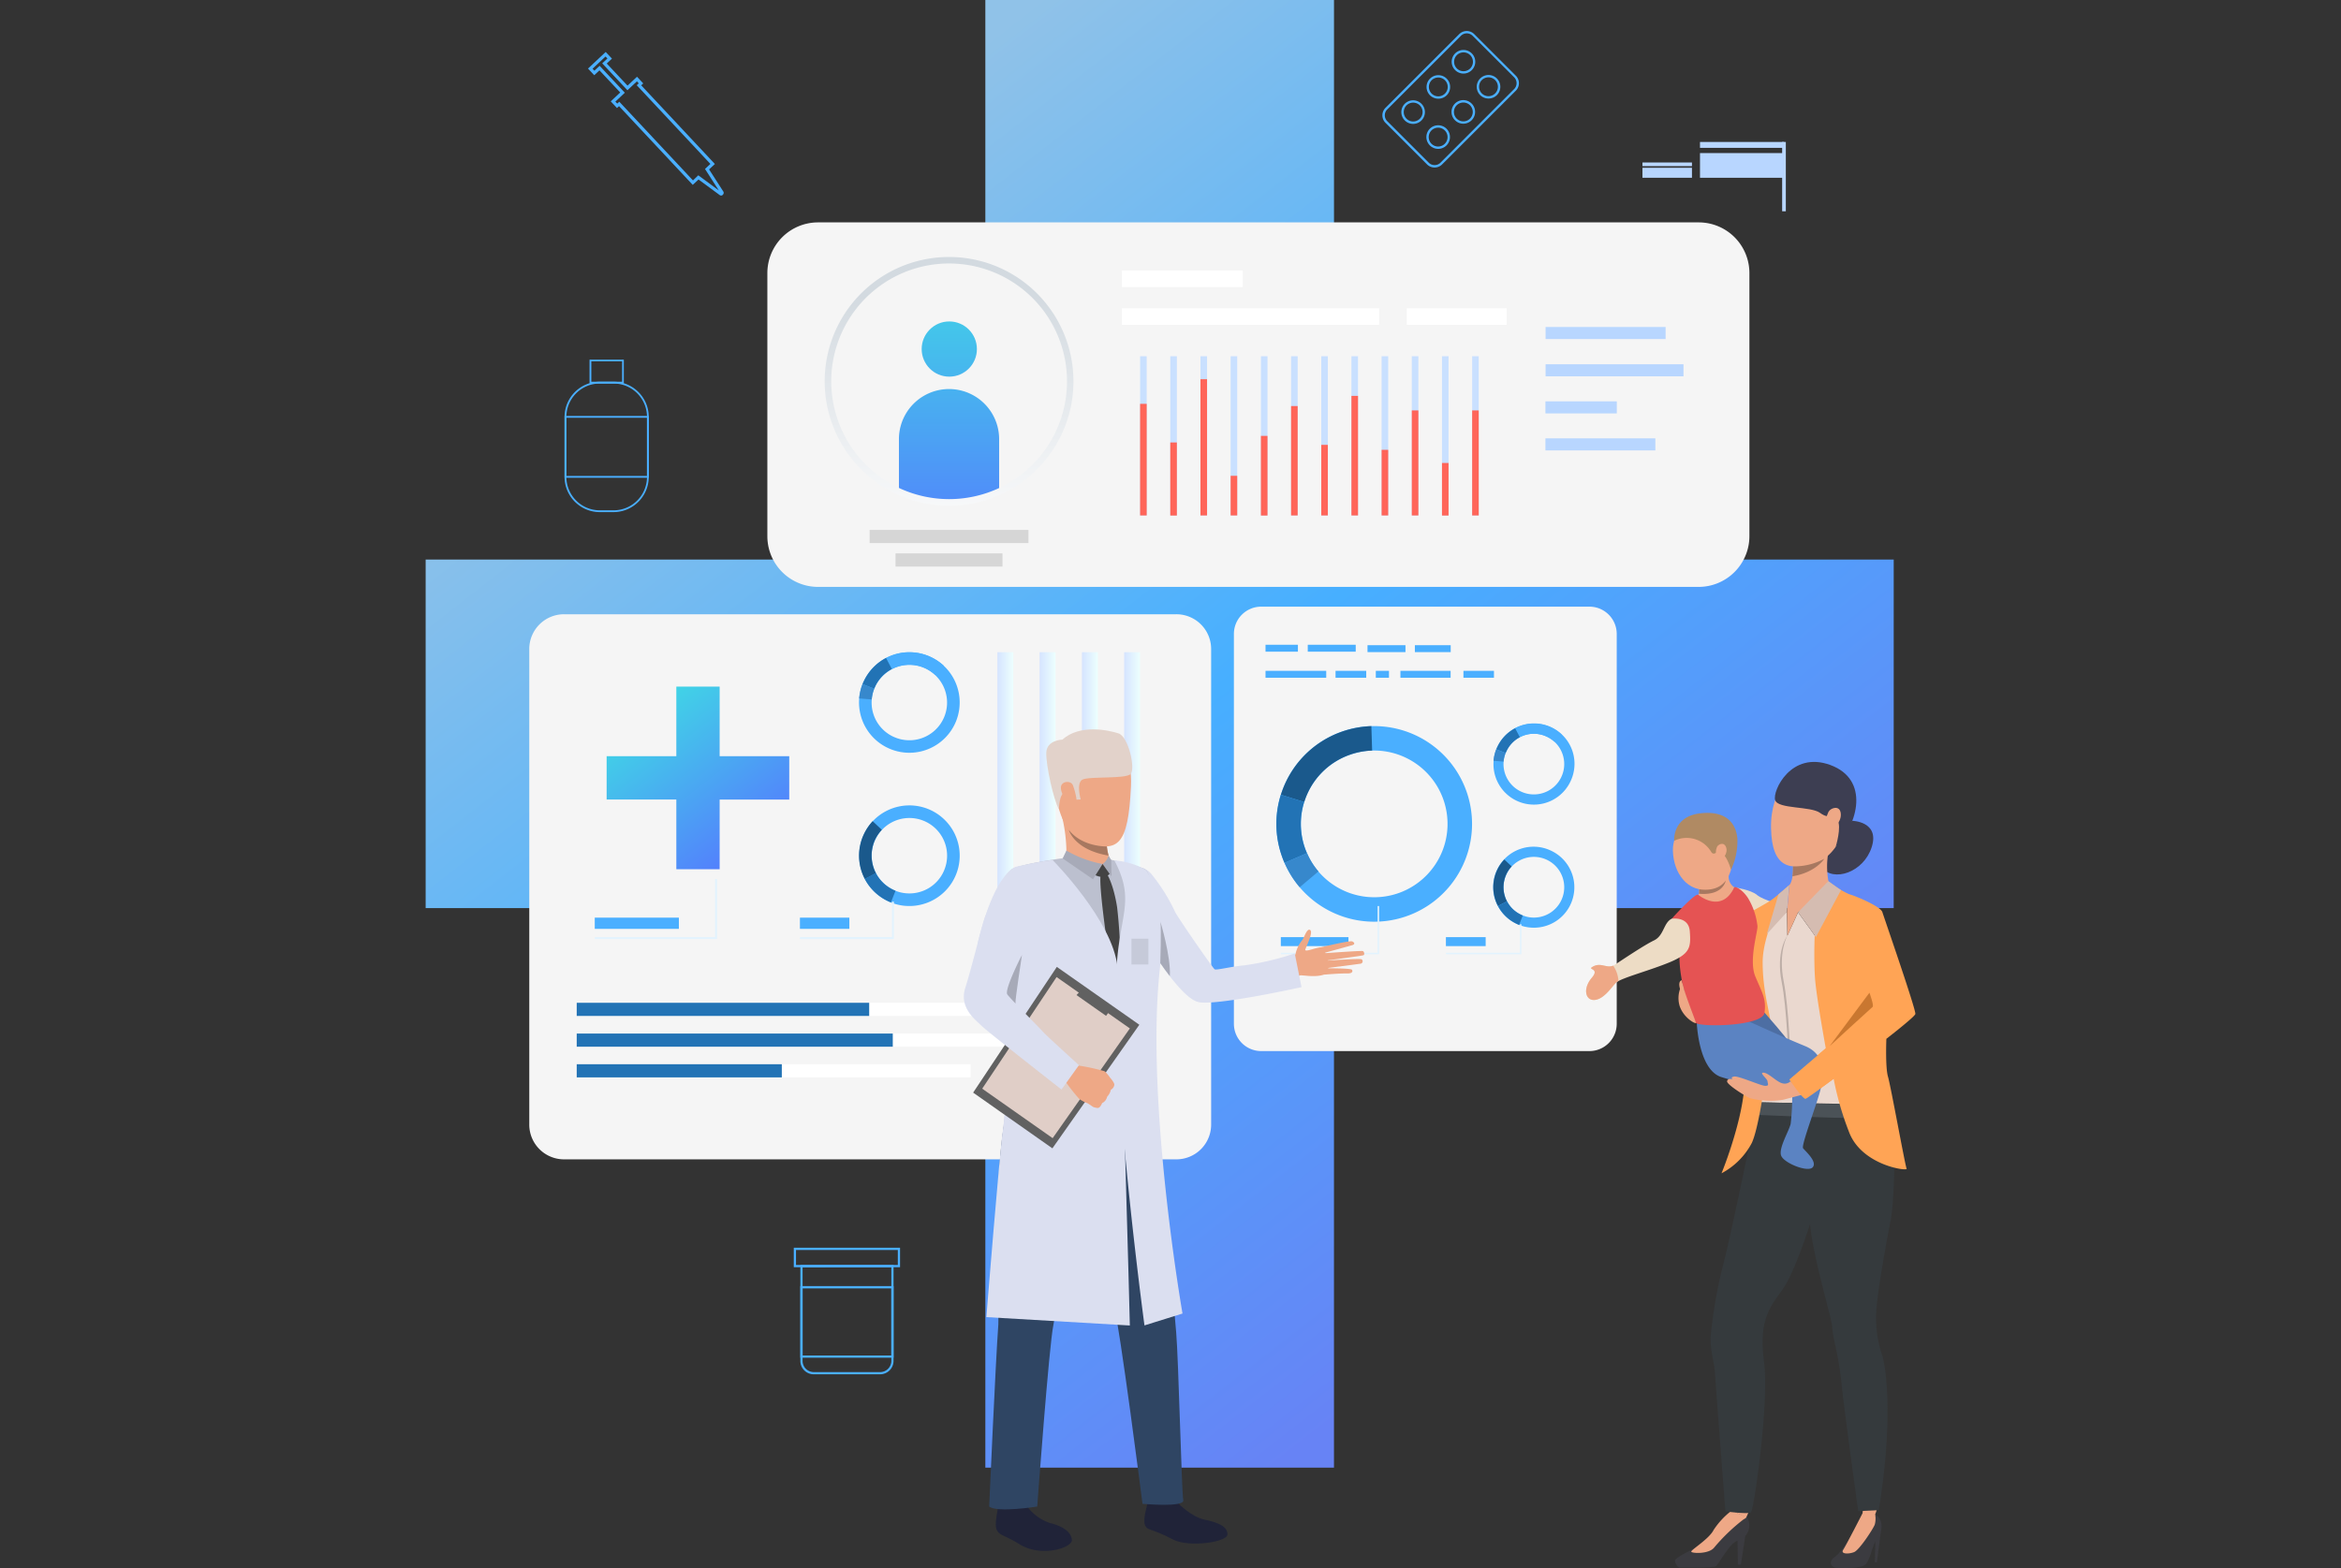 <svg xmlns="http://www.w3.org/2000/svg" xmlns:xlink="http://www.w3.org/1999/xlink" width="400" height="268" viewBox="0 0 400 268">
  <rect x="0" y="0" width="400" height="268" fill="#333333" stroke="none"/>
  <defs>
    <clipPath id="clip-path">
      <rect id="Rectángulo_377430" data-name="Rectángulo 377430" width="400" height="268" transform="translate(1020 16111.396)" fill="#e6ebfb"/>
    </clipPath>
    <linearGradient id="linear-gradient" x1="0.12" y1="0.013" x2="0.774" y2="0.852" gradientUnits="objectBoundingBox">
      <stop offset="0.16" stop-color="#90c2e8"/>
      <stop offset="0.581" stop-color="#47afff"/>
      <stop offset="1" stop-color="#6783f5"/>
    </linearGradient>
    <linearGradient id="linear-gradient-2" x1="0.5" y1="1.017" x2="0.5" y2="-0.222" gradientUnits="objectBoundingBox">
      <stop offset="0" stop-color="#f5f5f5"/>
      <stop offset="1" stop-color="#f5f5f5"/>
    </linearGradient>
    <linearGradient id="linear-gradient-3" x1="-0.002" y1="0.5" x2="0.997" y2="0.5" gradientUnits="objectBoundingBox">
      <stop offset="0" stop-color="#d5e4ff"/>
      <stop offset="1" stop-color="#edfffe"/>
    </linearGradient>
    <linearGradient id="linear-gradient-4" x1="0.001" y1="0.5" x2="0.999" y2="0.5" xlink:href="#linear-gradient-3"/>
    <linearGradient id="linear-gradient-5" x1="-0.002" y1="0.5" x2="0.996" y2="0.5" xlink:href="#linear-gradient-3"/>
    <linearGradient id="linear-gradient-6" x1="0.001" y1="0.5" x2="0.998" y2="0.5" xlink:href="#linear-gradient-3"/>
    <linearGradient id="linear-gradient-7" x1="0" y1="0.5" x2="1" y2="0.5" xlink:href="#linear-gradient-2"/>
    <linearGradient id="linear-gradient-8" x1="0" y1="0.5" x2="1" y2="0.5" xlink:href="#linear-gradient-2"/>
    <linearGradient id="linear-gradient-9" x1="0.5" y1="-0.816" x2="0.5" y2="4.537" gradientUnits="objectBoundingBox">
      <stop offset="0" stop-color="#40d5e6"/>
      <stop offset="1" stop-color="#57f"/>
    </linearGradient>
    <linearGradient id="linear-gradient-10" x1="0.5" y1="-0.994" x2="0.5" y2="1.614" xlink:href="#linear-gradient-9"/>
    <linearGradient id="linear-gradient-11" x1="0.5" y1="0.155" x2="0.5" y2="1.195" gradientUnits="objectBoundingBox">
      <stop offset="0" stop-color="#d3dae0"/>
      <stop offset="1" stop-color="#fff"/>
    </linearGradient>
    <linearGradient id="linear-gradient-12" x1="0.2" y1="0.115" x2="0.854" y2="0.954" xlink:href="#linear-gradient-9"/>
  </defs>
  <g id="Enmascarar_grupo_91" data-name="Enmascarar grupo 91" transform="translate(-1020 -16111.396)" clip-path="url(#clip-path)">
    <g id="svg18" transform="translate(1035.263 16100.645)">
      <path id="Trazado_609787" data-name="Trazado 609787" d="M308.311,106.388H212.674V10.751H153.1v95.637H57.467v59.57H153.1V261.6h59.57V165.959h95.637Z" fill="url(#linear-gradient)"/>
      <path id="Trazado_609788" data-name="Trazado 609788" d="M185.737,208.905H81.117a5.941,5.941,0,0,1-5.945-5.945V121.683a5.941,5.941,0,0,1,5.945-5.945H185.737a5.941,5.941,0,0,1,5.945,5.945v81.263A5.944,5.944,0,0,1,185.737,208.905Z" fill="url(#linear-gradient-2)"/>
      <g id="Grupo_1079629" data-name="Grupo 1079629">
        <g id="Grupo_1079624" data-name="Grupo 1079624">
          <g id="Grupo_1079623" data-name="Grupo 1079623">
            <path id="Trazado_609789" data-name="Trazado 609789" d="M143.8,149.233a8.607,8.607,0,0,0-9.933,1.87,8.744,8.744,0,0,0-1.5,2.22,8.6,8.6,0,0,0,4.1,11.452c.175.088.351.161.526.234a8.2,8.2,0,0,0,2.454.57,8.6,8.6,0,0,0,4.353-16.346Zm2.147,10.532a6.426,6.426,0,0,1-6.34,3.667,6.348,6.348,0,0,1-1.841-.424l-.394-.175a6.45,6.45,0,0,1-3.068-8.589,6.349,6.349,0,0,1,1.139-1.665,6.441,6.441,0,0,1,10.5,7.187Z" fill="#4aafff"/>
          </g>
        </g>
        <g id="Grupo_1079626" data-name="Grupo 1079626">
          <g id="Grupo_1079625" data-name="Grupo 1079625">
            <path id="Trazado_609790" data-name="Trazado 609790" d="M134.406,160l-1.9.993a8.573,8.573,0,0,1-.161-7.669,8.744,8.744,0,0,1,1.5-2.22l1.563,1.475a6.721,6.721,0,0,0-1.139,1.665A6.521,6.521,0,0,0,134.406,160Z" fill="#1a598c"/>
          </g>
        </g>
        <g id="Grupo_1079628" data-name="Grupo 1079628">
          <g id="Grupo_1079627" data-name="Grupo 1079627">
            <path id="Trazado_609791" data-name="Trazado 609791" d="M137.751,162.993l-.789,2c-.175-.073-.351-.146-.526-.234a8.618,8.618,0,0,1-3.944-3.783l1.9-.993a6.458,6.458,0,0,0,2.951,2.834A3.128,3.128,0,0,0,137.751,162.993Z" fill="#2273b5"/>
          </g>
        </g>
      </g>
      <g id="Grupo_1079638" data-name="Grupo 1079638">
        <g id="Grupo_1079631" data-name="Grupo 1079631">
          <g id="Grupo_1079630" data-name="Grupo 1079630">
            <path id="Trazado_609792" data-name="Trazado 609792" d="M147.889,134.494a8.607,8.607,0,0,0-1.87-9.933,8.745,8.745,0,0,0-2.22-1.5,8.6,8.6,0,0,0-11.452,4.1c-.088.175-.161.351-.234.526a8.2,8.2,0,0,0-.57,2.454,8.6,8.6,0,0,0,16.346,4.353Zm-10.532,2.162a6.426,6.426,0,0,1-3.667-6.34,6.347,6.347,0,0,1,.424-1.841l.175-.394a6.45,6.45,0,0,1,8.589-3.068,6.349,6.349,0,0,1,1.665,1.139,6.441,6.441,0,0,1-7.187,10.5Z" fill="#4aafff"/>
          </g>
        </g>
        <g id="Grupo_1079633" data-name="Grupo 1079633">
          <g id="Grupo_1079632" data-name="Grupo 1079632">
            <path id="Trazado_609793" data-name="Trazado 609793" d="M137.123,125.115l-.993-1.9a8.573,8.573,0,0,1,7.669-.161,8.745,8.745,0,0,1,2.22,1.5l-1.475,1.563a6.721,6.721,0,0,0-1.665-1.139A6.474,6.474,0,0,0,137.123,125.115Z" fill="#4aafff"/>
          </g>
        </g>
        <g id="Grupo_1079635" data-name="Grupo 1079635">
          <g id="Grupo_1079634" data-name="Grupo 1079634">
            <path id="Trazado_609794" data-name="Trazado 609794" d="M134.114,128.461l-2-.789c.073-.175.146-.351.234-.526a8.618,8.618,0,0,1,3.783-3.944l.993,1.9a6.458,6.458,0,0,0-2.834,2.951C134.231,128.2,134.172,128.329,134.114,128.461Z" fill="#2273b5"/>
          </g>
        </g>
        <g id="Grupo_1079637" data-name="Grupo 1079637">
          <g id="Grupo_1079636" data-name="Grupo 1079636">
            <path id="Trazado_609795" data-name="Trazado 609795" d="M131.543,130.126a8.673,8.673,0,0,1,.57-2.454l2,.789a6.348,6.348,0,0,0-.424,1.841Z" fill="#3788cc"/>
          </g>
        </g>
      </g>
      <g id="Grupo_1079643" data-name="Grupo 1079643">
        <g id="Grupo_1079639" data-name="Grupo 1079639">
          <rect id="Rectángulo_377642" data-name="Rectángulo 377642" width="2.717" height="43.385" transform="translate(155.163 122.223)" fill="url(#linear-gradient-3)"/>
        </g>
        <g id="Grupo_1079640" data-name="Grupo 1079640">
          <rect id="Rectángulo_377643" data-name="Rectángulo 377643" width="2.717" height="43.385" transform="translate(162.38 122.223)" fill="url(#linear-gradient-4)"/>
        </g>
        <g id="Grupo_1079641" data-name="Grupo 1079641">
          <rect id="Rectángulo_377644" data-name="Rectángulo 377644" width="2.717" height="43.385" transform="translate(169.611 122.223)" fill="url(#linear-gradient-5)"/>
        </g>
        <g id="Grupo_1079642" data-name="Grupo 1079642">
          <rect id="Rectángulo_377645" data-name="Rectángulo 377645" width="2.717" height="43.385" transform="translate(176.827 122.223)" fill="url(#linear-gradient-6)"/>
        </g>
      </g>
      <g id="Grupo_1079644" data-name="Grupo 1079644">
        <path id="Trazado_609796" data-name="Trazado 609796" d="M137.473,171.247H121.42v-.321h15.733v-6.062h.321Z" fill="#e2f3fe"/>
      </g>
      <g id="Grupo_1079645" data-name="Grupo 1079645">
        <path id="Trazado_609797" data-name="Trazado 609797" d="M107.25,171.247H86.361v-.321h20.568v-9.933h.321Z" fill="#e2f3fe"/>
      </g>
      <g id="Grupo_1079646" data-name="Grupo 1079646">
        <rect id="Rectángulo_377646" data-name="Rectángulo 377646" width="14.374" height="1.914" transform="translate(86.361 167.595)" fill="#4aafff"/>
      </g>
      <g id="Grupo_1079647" data-name="Grupo 1079647">
        <rect id="Rectángulo_377647" data-name="Rectángulo 377647" width="8.443" height="1.914" transform="translate(121.42 167.595)" fill="#4aafff"/>
      </g>
      <rect id="Rectángulo_377648" data-name="Rectángulo 377648" width="82.081" height="2.25" transform="translate(83.279 182.144)" fill="#fff"/>
      <rect id="Rectángulo_377649" data-name="Rectángulo 377649" width="88.172" height="2.25" transform="translate(83.279 187.403)" fill="#fff"/>
      <rect id="Rectángulo_377650" data-name="Rectángulo 377650" width="67.298" height="2.25" transform="translate(83.279 192.647)" fill="#fff"/>
      <rect id="Rectángulo_377651" data-name="Rectángulo 377651" width="49.973" height="2.25" transform="translate(83.279 182.144)" fill="#2273b5"/>
      <rect id="Rectángulo_377652" data-name="Rectángulo 377652" width="54.005" height="2.25" transform="translate(83.279 187.403)" fill="#2273b5"/>
      <rect id="Rectángulo_377653" data-name="Rectángulo 377653" width="35.044" height="2.25" transform="translate(83.279 192.647)" fill="#2273b5"/>
      <g id="Grupo_1079648" data-name="Grupo 1079648">
        <path id="Trazado_609798" data-name="Trazado 609798" d="M256.307,190.4H200.243a4.669,4.669,0,0,1-4.674-4.674V119.112a4.669,4.669,0,0,1,4.674-4.674h56.065a4.669,4.669,0,0,1,4.674,4.674v66.611A4.669,4.669,0,0,1,256.307,190.4Z" fill="url(#linear-gradient-7)"/>
      </g>
      <g id="Grupo_1079657" data-name="Grupo 1079657">
        <g id="Grupo_1079650" data-name="Grupo 1079650">
          <g id="Grupo_1079649" data-name="Grupo 1079649">
            <path id="Trazado_609799" data-name="Trazado 609799" d="M235.287,145.946a16.714,16.714,0,1,0-31.48,11.248c.131.351.263.7.409,1.037a16.715,16.715,0,0,0,31.071-12.285Zm-11.511,17.427A12.535,12.535,0,0,1,210,159.692a11.978,11.978,0,0,1-1.943-3.126,7.108,7.108,0,0,1-.307-.774,12.537,12.537,0,0,1,7.581-16.025,12.759,12.759,0,0,1,3.842-.73,12.54,12.54,0,0,1,4.6,24.337Z" fill="#4aafff"/>
          </g>
        </g>
        <g id="Grupo_1079652" data-name="Grupo 1079652">
          <g id="Grupo_1079651" data-name="Grupo 1079651">
            <path id="Trazado_609800" data-name="Trazado 609800" d="M207.591,147.83l-3.988-1.242a16.682,16.682,0,0,1,10.328-10.751,17.117,17.117,0,0,1,5.127-.979l.131,4.178a12.675,12.675,0,0,0-3.842.73A12.452,12.452,0,0,0,207.591,147.83Z" fill="#1a598c"/>
          </g>
        </g>
        <g id="Grupo_1079654" data-name="Grupo 1079654">
          <g id="Grupo_1079653" data-name="Grupo 1079653">
            <path id="Trazado_609801" data-name="Trazado 609801" d="M208.058,156.566l-3.842,1.665c-.146-.336-.292-.687-.409-1.037a16.612,16.612,0,0,1-.219-10.605l3.988,1.242a12.505,12.505,0,0,0,.161,7.961C207.839,156.055,207.941,156.317,208.058,156.566Z" fill="#2273b5"/>
          </g>
        </g>
        <g id="Grupo_1079656" data-name="Grupo 1079656">
          <g id="Grupo_1079655" data-name="Grupo 1079655">
            <path id="Trazado_609802" data-name="Trazado 609802" d="M206.816,162.394a16.356,16.356,0,0,1-2.586-4.163l3.842-1.665a12.223,12.223,0,0,0,1.943,3.126Z" fill="#3788cc"/>
          </g>
        </g>
      </g>
      <g id="Grupo_1079664" data-name="Grupo 1079664">
        <g id="Grupo_1079659" data-name="Grupo 1079659">
          <g id="Grupo_1079658" data-name="Grupo 1079658">
            <path id="Trazado_609803" data-name="Trazado 609803" d="M249.778,156.157a6.907,6.907,0,1,0-5.9,12.49c.146.073.278.131.424.19a6.774,6.774,0,0,0,1.972.453,6.907,6.907,0,0,0,3.506-13.132Zm1.738,8.458a5.184,5.184,0,0,1-5.1,2.951,4.829,4.829,0,0,1-1.475-.351c-.1-.044-.219-.088-.321-.131a5.173,5.173,0,0,1-2.469-6.909,5.426,5.426,0,0,1,.906-1.344,5.188,5.188,0,0,1,8.458,5.785Z" fill="#4aafff"/>
          </g>
        </g>
        <g id="Grupo_1079661" data-name="Grupo 1079661">
          <g id="Grupo_1079660" data-name="Grupo 1079660">
            <path id="Trazado_609804" data-name="Trazado 609804" d="M242.226,164.8l-1.534.8a6.914,6.914,0,0,1,1.081-7.947l1.256,1.183a4.83,4.83,0,0,0-.906,1.344A5.223,5.223,0,0,0,242.226,164.8Z" fill="#1a598c"/>
          </g>
        </g>
        <g id="Grupo_1079663" data-name="Grupo 1079663">
          <g id="Grupo_1079662" data-name="Grupo 1079662">
            <path id="Trazado_609805" data-name="Trazado 609805" d="M244.928,167.229l-.628,1.607c-.146-.058-.278-.117-.424-.19a6.883,6.883,0,0,1-3.17-3.038l1.534-.8a5.152,5.152,0,0,0,2.381,2.279A1.5,1.5,0,0,0,244.928,167.229Z" fill="#2273b5"/>
          </g>
        </g>
      </g>
      <g id="Grupo_1079673" data-name="Grupo 1079673">
        <g id="Grupo_1079666" data-name="Grupo 1079666">
          <g id="Grupo_1079665" data-name="Grupo 1079665">
            <path id="Trazado_609806" data-name="Trazado 609806" d="M253.079,144.31a6.907,6.907,0,1,0-12.49-5.9c-.073.146-.131.278-.19.424a6.773,6.773,0,0,0-.453,1.972,6.907,6.907,0,0,0,13.132,3.506Zm-8.473,1.724a5.184,5.184,0,0,1-2.951-5.1,4.829,4.829,0,0,1,.351-1.475c.044-.1.088-.219.131-.321a5.173,5.173,0,0,1,6.909-2.469,5.425,5.425,0,0,1,1.344.906,5.188,5.188,0,0,1-5.785,8.458Z" fill="#4aafff"/>
          </g>
        </g>
        <g id="Grupo_1079668" data-name="Grupo 1079668">
          <g id="Grupo_1079667" data-name="Grupo 1079667">
            <path id="Trazado_609807" data-name="Trazado 609807" d="M244.417,136.758l-.8-1.534a6.914,6.914,0,0,1,7.947,1.081l-1.183,1.256a4.83,4.83,0,0,0-1.344-.906A5.176,5.176,0,0,0,244.417,136.758Z" fill="#4aafff"/>
          </g>
        </g>
        <g id="Grupo_1079670" data-name="Grupo 1079670">
          <g id="Grupo_1079669" data-name="Grupo 1079669">
            <path id="Trazado_609808" data-name="Trazado 609808" d="M242.007,139.446l-1.607-.628c.058-.146.117-.278.19-.424a6.883,6.883,0,0,1,3.038-3.17l.8,1.534a5.152,5.152,0,0,0-2.279,2.381A1.464,1.464,0,0,0,242.007,139.446Z" fill="#2273b5"/>
          </g>
        </g>
        <g id="Grupo_1079672" data-name="Grupo 1079672">
          <g id="Grupo_1079671" data-name="Grupo 1079671">
            <path id="Trazado_609809" data-name="Trazado 609809" d="M239.932,140.789a7.28,7.28,0,0,1,.453-1.972l1.607.628a5.3,5.3,0,0,0-.351,1.475Z" fill="#3788cc"/>
          </g>
        </g>
      </g>
      <g id="Grupo_1079674" data-name="Grupo 1079674">
        <path id="Trazado_609810" data-name="Trazado 609810" d="M244.694,173.847H231.8V173.6h12.65v-4.879h.248Z" fill="#e2f3fe"/>
      </g>
      <g id="Grupo_1079675" data-name="Grupo 1079675">
        <path id="Trazado_609811" data-name="Trazado 609811" d="M220.387,173.847h-16.8V173.6h16.536v-7.99h.263Z" fill="#e2f3fe"/>
      </g>
      <g id="Grupo_1079676" data-name="Grupo 1079676">
        <rect id="Rectángulo_377654" data-name="Rectángulo 377654" width="11.555" height="1.534" transform="translate(203.588 170.925)" fill="#4aafff"/>
      </g>
      <g id="Grupo_1079677" data-name="Grupo 1079677">
        <rect id="Rectángulo_377655" data-name="Rectángulo 377655" width="6.793" height="1.534" transform="translate(231.796 170.925)" fill="#4aafff"/>
      </g>
      <g id="Grupo_1079678" data-name="Grupo 1079678">
        <rect id="Rectángulo_377656" data-name="Rectángulo 377656" width="5.536" height="1.183" transform="translate(200.973 120.952)" fill="#4aafff"/>
      </g>
      <g id="Grupo_1079679" data-name="Grupo 1079679">
        <rect id="Rectángulo_377657" data-name="Rectángulo 377657" width="8.575" height="1.183" transform="translate(224.024 125.408)" fill="#4aafff"/>
      </g>
      <g id="Grupo_1079680" data-name="Grupo 1079680">
        <rect id="Rectángulo_377658" data-name="Rectángulo 377658" width="5.244" height="1.183" transform="translate(212.937 125.408)" fill="#4aafff"/>
      </g>
      <g id="Grupo_1079681" data-name="Grupo 1079681">
        <rect id="Rectángulo_377659" data-name="Rectángulo 377659" width="10.372" height="1.183" transform="translate(200.973 125.408)" fill="#4aafff"/>
      </g>
      <g id="Grupo_1079682" data-name="Grupo 1079682">
        <rect id="Rectángulo_377660" data-name="Rectángulo 377660" width="8.195" height="1.183" transform="translate(208.19 120.952)" fill="#4aafff"/>
      </g>
      <g id="Grupo_1079683" data-name="Grupo 1079683">
        <rect id="Rectángulo_377661" data-name="Rectángulo 377661" width="2.25" height="1.183" transform="translate(219.817 125.408)" fill="#4aafff"/>
      </g>
      <g id="Grupo_1079684" data-name="Grupo 1079684">
        <rect id="Rectángulo_377662" data-name="Rectángulo 377662" width="6.121" height="1.183" transform="translate(226.493 121.025)" fill="#4aafff"/>
      </g>
      <g id="Grupo_1079685" data-name="Grupo 1079685">
        <rect id="Rectángulo_377663" data-name="Rectángulo 377663" width="5.215" height="1.183" transform="translate(234.79 125.408)" fill="#4aafff"/>
      </g>
      <g id="Grupo_1079686" data-name="Grupo 1079686">
        <rect id="Rectángulo_377664" data-name="Rectángulo 377664" width="6.486" height="1.183" transform="translate(218.4 121.025)" fill="#4aafff"/>
      </g>
      <path id="Trazado_609812" data-name="Trazado 609812" d="M274.991,111.063H124.516a8.662,8.662,0,0,1-8.662-8.662V57.423a8.662,8.662,0,0,1,8.662-8.662H274.991a8.662,8.662,0,0,1,8.662,8.662V102.4A8.681,8.681,0,0,1,274.991,111.063Z" fill="url(#linear-gradient-8)"/>
      <rect id="Rectángulo_377665" data-name="Rectángulo 377665" width="20.509" height="2.06" transform="translate(248.828 66.641)" fill="#b8d6ff"/>
      <rect id="Rectángulo_377666" data-name="Rectángulo 377666" width="23.562" height="2.06" transform="translate(248.828 73.01)" fill="#b8d6ff"/>
      <rect id="Rectángulo_377667" data-name="Rectángulo 377667" width="12.197" height="2.06" transform="translate(248.799 79.349)" fill="#b8d6ff"/>
      <rect id="Rectángulo_377668" data-name="Rectángulo 377668" width="18.786" height="2.06" transform="translate(248.799 85.674)" fill="#b8d6ff"/>
      <rect id="Rectángulo_377669" data-name="Rectángulo 377669" width="18.274" height="2.25" transform="translate(137.751 105.336)" fill="#d6d6d6"/>
      <rect id="Rectángulo_377670" data-name="Rectángulo 377670" width="27.141" height="2.25" transform="translate(133.325 101.319)" fill="#d6d6d6"/>
      <circle id="Elipse_6306" data-name="Elipse 6306" cx="4.718" cy="4.718" r="4.718" transform="translate(142.221 65.691)" fill="url(#linear-gradient-9)"/>
      <path id="Trazado_609813" data-name="Trazado 609813" d="M155.456,85.806v8.969a20.826,20.826,0,0,1-17.12,0V85.806a8.56,8.56,0,1,1,17.12,0Z" fill="url(#linear-gradient-10)"/>
      <rect id="Rectángulo_377671" data-name="Rectángulo 377671" width="43.955" height="2.834" transform="translate(176.432 63.441)" fill="#fff"/>
      <rect id="Rectángulo_377672" data-name="Rectángulo 377672" width="17.076" height="2.834" transform="translate(225.105 63.441)" fill="#fff"/>
      <rect id="Rectángulo_377673" data-name="Rectángulo 377673" width="20.641" height="2.834" transform="translate(176.432 56.985)" fill="#fff"/>
      <g id="Grupo_1079687" data-name="Grupo 1079687">
        <path id="Trazado_609814" data-name="Trazado 609814" d="M146.9,97.185a21.046,21.046,0,0,1-8.779-1.9,21.254,21.254,0,1,1,17.559,0A21.046,21.046,0,0,1,146.9,97.185Zm0-41.4a20.138,20.138,0,0,0-8.312,38.477,20.191,20.191,0,0,0,16.653,0A20.138,20.138,0,0,0,146.9,55.787Z" fill="url(#linear-gradient-11)"/>
      </g>
      <g id="Grupo_1079700" data-name="Grupo 1079700">
        <g id="Grupo_1079688" data-name="Grupo 1079688">
          <rect id="Rectángulo_377674" data-name="Rectángulo 377674" width="1.125" height="27.214" transform="translate(179.544 71.636)" fill="#c9e0ff"/>
        </g>
        <g id="Grupo_1079689" data-name="Grupo 1079689">
          <rect id="Rectángulo_377675" data-name="Rectángulo 377675" width="1.125" height="27.214" transform="translate(184.7 71.636)" fill="#c9e0ff"/>
        </g>
        <g id="Grupo_1079690" data-name="Grupo 1079690">
          <rect id="Rectángulo_377676" data-name="Rectángulo 377676" width="1.125" height="27.214" transform="translate(189.857 71.636)" fill="#c9e0ff"/>
        </g>
        <g id="Grupo_1079691" data-name="Grupo 1079691">
          <rect id="Rectángulo_377677" data-name="Rectángulo 377677" width="1.125" height="27.214" transform="translate(195.013 71.636)" fill="#c9e0ff"/>
        </g>
        <g id="Grupo_1079692" data-name="Grupo 1079692">
          <rect id="Rectángulo_377678" data-name="Rectángulo 377678" width="1.125" height="27.214" transform="translate(200.185 71.636)" fill="#c9e0ff"/>
        </g>
        <g id="Grupo_1079693" data-name="Grupo 1079693">
          <rect id="Rectángulo_377679" data-name="Rectángulo 377679" width="1.125" height="27.214" transform="translate(205.341 71.636)" fill="#c9e0ff"/>
        </g>
        <g id="Grupo_1079694" data-name="Grupo 1079694">
          <rect id="Rectángulo_377680" data-name="Rectángulo 377680" width="1.125" height="27.214" transform="translate(210.498 71.636)" fill="#c9e0ff"/>
        </g>
        <g id="Grupo_1079695" data-name="Grupo 1079695">
          <rect id="Rectángulo_377681" data-name="Rectángulo 377681" width="1.125" height="27.214" transform="translate(215.654 71.636)" fill="#c9e0ff"/>
        </g>
        <g id="Grupo_1079696" data-name="Grupo 1079696">
          <rect id="Rectángulo_377682" data-name="Rectángulo 377682" width="1.125" height="27.214" transform="translate(220.811 71.636)" fill="#c9e0ff"/>
        </g>
        <g id="Grupo_1079697" data-name="Grupo 1079697">
          <rect id="Rectángulo_377683" data-name="Rectángulo 377683" width="1.125" height="27.214" transform="translate(225.967 71.636)" fill="#c9e0ff"/>
        </g>
        <g id="Grupo_1079698" data-name="Grupo 1079698">
          <rect id="Rectángulo_377684" data-name="Rectángulo 377684" width="1.125" height="27.214" transform="translate(231.124 71.636)" fill="#c9e0ff"/>
        </g>
        <g id="Grupo_1079699" data-name="Grupo 1079699">
          <rect id="Rectángulo_377685" data-name="Rectángulo 377685" width="1.125" height="27.214" transform="translate(236.28 71.636)" fill="#c9e0ff"/>
        </g>
      </g>
      <g id="Grupo_1079713" data-name="Grupo 1079713">
        <g id="Grupo_1079701" data-name="Grupo 1079701">
          <rect id="Rectángulo_377686" data-name="Rectángulo 377686" width="1.125" height="19.078" transform="translate(179.544 79.773)" fill="#ff6559"/>
        </g>
        <g id="Grupo_1079702" data-name="Grupo 1079702">
          <rect id="Rectángulo_377687" data-name="Rectángulo 377687" width="1.125" height="12.49" transform="translate(184.7 86.376)" fill="#ff6559"/>
        </g>
        <g id="Grupo_1079703" data-name="Grupo 1079703">
          <rect id="Rectángulo_377688" data-name="Rectángulo 377688" width="1.125" height="23.285" transform="translate(189.857 75.566)" fill="#ff6559"/>
        </g>
        <g id="Grupo_1079704" data-name="Grupo 1079704">
          <rect id="Rectángulo_377689" data-name="Rectángulo 377689" width="1.125" height="6.778" transform="translate(195.013 92.073)" fill="#ff6559"/>
        </g>
        <g id="Grupo_1079705" data-name="Grupo 1079705">
          <rect id="Rectángulo_377690" data-name="Rectángulo 377690" width="1.125" height="13.614" transform="translate(200.185 85.251)" fill="#ff6559"/>
        </g>
        <g id="Grupo_1079706" data-name="Grupo 1079706">
          <rect id="Rectángulo_377691" data-name="Rectángulo 377691" width="1.125" height="18.698" transform="translate(205.341 80.153)" fill="#ff6559"/>
        </g>
        <g id="Grupo_1079707" data-name="Grupo 1079707">
          <rect id="Rectángulo_377692" data-name="Rectángulo 377692" width="1.125" height="12.066" transform="translate(210.498 86.785)" fill="#ff6559"/>
        </g>
        <g id="Grupo_1079708" data-name="Grupo 1079708">
          <rect id="Rectángulo_377693" data-name="Rectángulo 377693" width="1.125" height="20.436" transform="translate(215.654 78.414)" fill="#ff6559"/>
        </g>
        <g id="Grupo_1079709" data-name="Grupo 1079709">
          <rect id="Rectángulo_377694" data-name="Rectángulo 377694" width="1.125" height="11.219" transform="translate(220.811 87.632)" fill="#ff6559"/>
        </g>
        <g id="Grupo_1079710" data-name="Grupo 1079710">
          <rect id="Rectángulo_377695" data-name="Rectángulo 377695" width="1.125" height="17.953" transform="translate(225.967 80.898)" fill="#ff6559"/>
        </g>
        <g id="Grupo_1079711" data-name="Grupo 1079711">
          <rect id="Rectángulo_377696" data-name="Rectángulo 377696" width="1.125" height="8.984" transform="translate(231.124 89.881)" fill="#ff6559"/>
        </g>
        <g id="Grupo_1079712" data-name="Grupo 1079712">
          <rect id="Rectángulo_377697" data-name="Rectángulo 377697" width="1.125" height="17.953" transform="translate(236.28 80.898)" fill="#ff6559"/>
        </g>
      </g>
      <rect id="Rectángulo_377698" data-name="Rectángulo 377698" width="14.345" height="1.008" transform="translate(275.21 35.015)" fill="#b8d6ff"/>
      <rect id="Rectángulo_377699" data-name="Rectángulo 377699" width="14.345" height="4.222" transform="translate(275.21 36.914)" fill="#b8d6ff"/>
      <rect id="Rectángulo_377700" data-name="Rectángulo 377700" width="8.458" height="0.628" transform="translate(265.379 38.521)" fill="#b8d6ff"/>
      <rect id="Rectángulo_377701" data-name="Rectángulo 377701" width="8.458" height="1.709" transform="translate(265.379 39.426)" fill="#b8d6ff"/>
      <rect id="Rectángulo_377702" data-name="Rectángulo 377702" width="0.628" height="11.847" transform="translate(289.248 35.015)" fill="#b8d6ff"/>
      <g id="Grupo_1079723" data-name="Grupo 1079723">
        <g id="Grupo_1079714" data-name="Grupo 1079714">
          <path id="Trazado_609815" data-name="Trazado 609815" d="M228.582,38.857l-7.114-7.114a1.816,1.816,0,0,1,0-2.556L234.075,16.58a1.816,1.816,0,0,1,2.556,0l7.114,7.114a1.816,1.816,0,0,1,0,2.556L231.138,38.857A1.816,1.816,0,0,1,228.582,38.857Zm7.771-22a1.42,1.42,0,0,0-1.987,0L221.76,29.464a1.42,1.42,0,0,0,0,1.987l7.114,7.114a1.42,1.42,0,0,0,1.987,0l12.606-12.606a1.42,1.42,0,0,0,0-1.987Z" fill="#4aafff"/>
        </g>
        <g id="Grupo_1079722" data-name="Grupo 1079722">
          <g id="Grupo_1079715" data-name="Grupo 1079715">
            <path id="Trazado_609816" data-name="Trazado 609816" d="M224.769,31.334a2.014,2.014,0,1,1,2.849,0A2.01,2.01,0,0,1,224.769,31.334Zm2.571-2.571a1.611,1.611,0,1,0,0,2.279A1.613,1.613,0,0,0,227.34,28.763Z" fill="#4aafff"/>
          </g>
          <g id="Grupo_1079716" data-name="Grupo 1079716">
            <path id="Trazado_609817" data-name="Trazado 609817" d="M229.079,27.039a2.014,2.014,0,1,1,2.849,0A2.037,2.037,0,0,1,229.079,27.039Zm2.556-2.571a1.611,1.611,0,1,0,0,2.279A1.613,1.613,0,0,0,231.635,24.468Z" fill="#4aafff"/>
          </g>
          <g id="Grupo_1079717" data-name="Grupo 1079717">
            <path id="Trazado_609818" data-name="Trazado 609818" d="M233.373,22.73a2.014,2.014,0,1,1,2.849,0A2.01,2.01,0,0,1,233.373,22.73Zm2.571-2.556a1.611,1.611,0,1,0,0,2.279A1.613,1.613,0,0,0,235.944,20.173Z" fill="#4aafff"/>
          </g>
          <g id="Grupo_1079718" data-name="Grupo 1079718">
            <path id="Trazado_609819" data-name="Trazado 609819" d="M233.344,31.3a2.014,2.014,0,1,1,2.849,0A2.01,2.01,0,0,1,233.344,31.3Zm2.571-2.556a1.611,1.611,0,1,0,0,2.279A1.613,1.613,0,0,0,235.915,28.748Z" fill="#4aafff"/>
          </g>
          <g id="Grupo_1079721" data-name="Grupo 1079721">
            <g id="Grupo_1079719" data-name="Grupo 1079719">
              <path id="Trazado_609820" data-name="Trazado 609820" d="M229.049,35.6a2.014,2.014,0,1,1,2.849,0A2.01,2.01,0,0,1,229.049,35.6Zm2.556-2.556a1.611,1.611,0,1,0,0,2.279A1.613,1.613,0,0,0,231.606,33.043Z" fill="#4aafff"/>
            </g>
            <g id="Grupo_1079720" data-name="Grupo 1079720">
              <path id="Trazado_609821" data-name="Trazado 609821" d="M237.653,27.01a2.014,2.014,0,1,1,2.849,0A2.037,2.037,0,0,1,237.653,27.01Zm2.556-2.571a1.611,1.611,0,1,0,0,2.279A1.613,1.613,0,0,0,240.21,24.439Z" fill="#4aafff"/>
            </g>
          </g>
        </g>
      </g>
      <g id="Grupo_1079724" data-name="Grupo 1079724">
        <path id="Trazado_609822" data-name="Trazado 609822" d="M107.966,44.174a.438.438,0,0,1-.263-.088l-3.608-2.659-.993.92L90.51,28.894l-.351.321-1.066-1.139,1.621-1.519-3.55-3.783-.891.833-1.066-1.139,3.024-2.834L89.3,20.772l-.891.833,3.55,3.783,1.621-1.519,1.066,1.139-.351.321,12.592,13.454-.993.92,2.425,3.769a.427.427,0,0,1-.073.555A.316.316,0,0,1,107.966,44.174Zm-3.915-3.462,3.506,2.586L105.2,39.631l.92-.862L93.533,25.315l.351-.321-.321-.336-1.621,1.519-4.309-4.6.891-.833-.321-.336L85.981,22.5l.321.336L87.194,22,91.5,26.6,89.881,28.12l.321.336.351-.321,12.592,13.454Z" fill="#4aafff"/>
      </g>
      <g id="Grupo_1079728" data-name="Grupo 1079728">
        <g id="Grupo_1079725" data-name="Grupo 1079725">
          <path id="Trazado_609823" data-name="Trazado 609823" d="M135.122,245.644H123.786a2.288,2.288,0,0,1-2.293-2.293v-16.39h15.922v16.39A2.307,2.307,0,0,1,135.122,245.644Zm-13.249-18.3v16.01a1.92,1.92,0,0,0,1.914,1.914h11.336a1.92,1.92,0,0,0,1.914-1.914V227.34Z" fill="#4aafff"/>
        </g>
        <g id="Grupo_1079726" data-name="Grupo 1079726">
          <path id="Trazado_609824" data-name="Trazado 609824" d="M138.525,227.34H120.368V224.01h18.157Zm-17.778-.38h17.4V224.4h-17.4Z" fill="#4aafff"/>
        </g>
        <g id="Grupo_1079727" data-name="Grupo 1079727">
          <path id="Trazado_609825" data-name="Trazado 609825" d="M137.415,242.81H121.493V230.569h15.922Zm-15.543-.38h15.163V230.963H121.872Z" fill="#4aafff"/>
        </g>
      </g>
      <g id="Grupo_1079732" data-name="Grupo 1079732">
        <g id="Grupo_1079729" data-name="Grupo 1079729">
          <path id="Trazado_609826" data-name="Trazado 609826" d="M89.575,98.281H87.223A6.029,6.029,0,0,1,81.2,92.263V82.008a6.029,6.029,0,0,1,6.018-6.018h2.352a6.029,6.029,0,0,1,6.018,6.018V92.263A6.029,6.029,0,0,1,89.575,98.281ZM87.223,76.3a5.711,5.711,0,0,0-5.712,5.712V92.263a5.711,5.711,0,0,0,5.712,5.712h2.352a5.711,5.711,0,0,0,5.712-5.712V82.008A5.711,5.711,0,0,0,89.575,76.3Z" fill="#4aafff"/>
        </g>
        <g id="Grupo_1079730" data-name="Grupo 1079730">
          <path id="Trazado_609827" data-name="Trazado 609827" d="M91.328,76.3H85.47V72.221h5.858Zm-5.551-.307h5.259V72.513H85.777Z" fill="#4aafff"/>
        </g>
        <g id="Grupo_1079731" data-name="Grupo 1079731">
          <path id="Trazado_609828" data-name="Trazado 609828" d="M95.593,92.409H81.2V81.847H95.593ZM81.511,92.1H95.286V82.154H81.511Z" fill="#4aafff"/>
        </g>
      </g>
      <g id="Grupo_1079750" data-name="Grupo 1079750">
        <g id="Grupo_1079735" data-name="Grupo 1079735">
          <g id="Grupo_1079734" data-name="Grupo 1079734">
            <g id="Grupo_1079733" data-name="Grupo 1079733">
              <path id="Trazado_609829" data-name="Trazado 609829" d="M204.3,175.161s1.709-.54,1.841-1.548a5.814,5.814,0,0,1,1.125-2.206c.321-.424.8-2.089,1.344-1.694s-.672,2.775-.833,3.331,2.177-.5,2.761-.351,2.089,4.1.409,4.645-3.842-.015-4.119.146a9.441,9.441,0,0,1-1.212.438Z" fill="#eea886"/>
            </g>
          </g>
        </g>
        <g id="Grupo_1079738" data-name="Grupo 1079738">
          <g id="Grupo_1079737" data-name="Grupo 1079737">
            <g id="Grupo_1079736" data-name="Grupo 1079736">
              <path id="Trazado_609830" data-name="Trazado 609830" d="M210.118,172.737s5.259-1.285,5.682-1.081.482.5-.015.643-5.054,1.4-5.054,1.4,6.486-.482,6.866-.394c.219.058.365.614.1.716s-6.661.95-6.661.95,6.062-.438,6.354-.263a.419.419,0,0,1-.19.76l-6.048.789s4.426-.044,4.6.248c.1.175.234.657-.906.628s-3.842.2-3.842.2Z" fill="#eea886"/>
            </g>
          </g>
        </g>
        <g id="Grupo_1079739" data-name="Grupo 1079739">
          <path id="Trazado_609831" data-name="Trazado 609831" d="M207.123,179.471s-14.725,3.272-17.661,2.542c-1.359-.336-3.141-2.206-4.835-4.4-.555-.73-1.11-1.49-1.636-2.235h0c-2.074-3.009-3.71-5.887-3.71-5.887s-6.15-7.2-1.212-10.415a3.272,3.272,0,0,1,3.433,1.1,30.866,30.866,0,0,1,4,6.4c.438.935,6.471,9.656,6.778,9.846s2.951-.5,5.069-.672a46.938,46.938,0,0,0,8.619-2.045Z" fill="#dbdff0"/>
        </g>
        <g id="Grupo_1079740" data-name="Grupo 1079740">
          <path id="Trazado_609832" data-name="Trazado 609832" d="M185.942,267.585s2.279,2.4,4.587,2.892,3.929,1.139,3.944,2.513-6.661,2.279-9.305.891c-3.944-2.06-4.353-1.446-4.791-2.469s.526-3.8.5-4.119C180.858,266.884,185.942,267.585,185.942,267.585Z" fill="#202338"/>
        </g>
        <g id="Grupo_1079741" data-name="Grupo 1079741">
          <path id="Trazado_609833" data-name="Trazado 609833" d="M185.694,266.431a9.923,9.923,0,0,1,.263,1.139c-.044.029-5.215.6-5.054-.292.131-.73.307-1.519.307-1.519Z" fill="#2f6b8c"/>
        </g>
        <g id="Grupo_1079742" data-name="Grupo 1079742">
          <path id="Trazado_609834" data-name="Trazado 609834" d="M160.218,268.2a8.127,8.127,0,0,0,3.915,2.863c2.206.526,3.637,1.534,3.754,2.878s-5.215,3.082-8.955.745c-2.454-1.534-3.374-1.446-3.871-2.425s.263-3.725.2-4.032C155.222,267.818,160.218,268.2,160.218,268.2Z" fill="#202338"/>
        </g>
        <g id="Grupo_1079743" data-name="Grupo 1079743">
          <path id="Trazado_609835" data-name="Trazado 609835" d="M160.145,267.059a9.78,9.78,0,0,1,.073,1.154c-.044.029-4.967.891-4.937.015a7.353,7.353,0,0,1,.307-1.578Z" fill="#2f6b8c"/>
        </g>
        <g id="Grupo_1079744" data-name="Grupo 1079744">
          <path id="Trazado_609836" data-name="Trazado 609836" d="M180.479,199.133s2.4,17.383,3.374,23.256c1.139,6.866,1.534,12.548,1.855,16.1.394,4.47.935,27.36,1.212,28.66s-6.968.628-6.968.628-3.8-29.829-5-34.591c-1.11-4.441-4.353-23.592-5.361-22.379s-4.119,22.9-4.864,26.411-2.761,31.027-2.761,31.027-6.836,1.1-8.21,0c0,0,1.081-24.556,1.563-31.114.175-2.5-1.578-29.917,2.644-40.975C160.174,190.324,180.479,199.133,180.479,199.133Z" fill="#2f4563"/>
        </g>
        <path id="Trazado_609837" data-name="Trazado 609837" d="M173.452,157.457s6.325,1.315,7.085,1.972c.818.7,2.25,7.64,2.337,9.568a74,74,0,0,1-1.578,13c-.818,3.009-.672,17.807-.146,21.97,0,0-12.753,3.623-25.286,1.987,0,0,2.1-15.572,1.592-19.691-.643-5.273-2.191-17.427-2.191-17.427s1.11-8.458,2.22-9.407,8.808-1.987,8.808-1.987h7.158Z" fill="#bcc0cf"/>
        <path id="Trazado_609838" data-name="Trazado 609838" d="M170.838,137.883s7.611-2.819,7.143,7.3-2.264,11.146-7.275,9.729-5.434-7.8-6.077-10.868S168.354,138.321,170.838,137.883Z" fill="#eea886"/>
        <path id="Trazado_609839" data-name="Trazado 609839" d="M174.46,158.83s-1.563,1.037-7.508-1.578a27.232,27.232,0,0,0-.993-7.874c-1.169-3.8,7.976,5.069,7.976,5.069-.1.073-.117.453-.058.979a10.8,10.8,0,0,0,.292,1.578A3.905,3.905,0,0,1,174.46,158.83Z" fill="#eea886"/>
        <path id="Trazado_609840" data-name="Trazado 609840" d="M165.681,149.072s-.015-2.7,1.1-2.951,1.709,1.315,1.709,1.315l.906-.044s-.8-2.746.263-3.374,7.479-.073,8.283-.993-.365-6.4-2.118-6.939-6.53-1.621-9.568,1.081c0,0-2.644.044-2.746,2.206C163.431,141.505,164.775,147.6,165.681,149.072Z" fill="#e2d2ca"/>
        <path id="Trazado_609841" data-name="Trazado 609841" d="M174.154,156.989c-5.9-.993-6.778-4.353-6.793-4.4,2.293,2.965,6.5,2.834,6.5,2.834A10.637,10.637,0,0,0,174.154,156.989Z" fill="#a77860"/>
        <path id="Trazado_609842" data-name="Trazado 609842" d="M173.891,160.159s1.081,1.592,1.724,5.653a85.586,85.586,0,0,1,.54,11.087l-1.49.175s-2.264-14.3-1.87-16.8Z" fill="#434343"/>
        <path id="Trazado_609843" data-name="Trazado 609843" d="M168.062,144.967c-.336-.891-2.235-.774-2.045.628s1.768,3.594,2.4,3.184S168.53,146.194,168.062,144.967Z" fill="#eea886"/>
        <path id="Trazado_609844" data-name="Trazado 609844" d="M180.537,159.429s3.681,4.748,2.352,17.208c-2.41,22.5,3.9,58.621,3.9,58.621l-6.5,2.03s-6.223-46.175-4.631-62.93c.716-7.64,2.863-10.182-.511-16.536A12.782,12.782,0,0,1,180.537,159.429Z" fill="#dbdff0"/>
        <path id="Trazado_609845" data-name="Trazado 609845" d="M164.571,157.72s10.3,10.4,11.1,18.289,2.118,61.294,2.118,61.294l-24.512-1.432s2.25-28.193,2.8-31.713,1.695-23.781-.789-33.174c-1.329-5.054.248-11.452,3.3-12.154C161.62,158.129,164.571,157.72,164.571,157.72Z" fill="#dbdff0"/>
        <path id="Trazado_609846" data-name="Trazado 609846" d="M161.08,159.064s3.959,1.1,1.782,8.37c-1.709,5.7-1.943,6.924-1.943,6.924l-9.144-2.279s2.688-12.519,7.056-13.191A4.816,4.816,0,0,1,161.08,159.064Z" fill="#dbdff0"/>
        <path id="Trazado_609847" data-name="Trazado 609847" d="M179.412,185.9l-14.856,21.123L151.015,197.5l14.3-21.488Z" fill="#616161"/>
        <path id="Trazado_609848" data-name="Trazado 609848" d="M177.791,186.526,164.6,205.283l-12.037-8.458,12.709-19.078Z" fill="#e0cec7"/>
        <path id="Trazado_609849" data-name="Trazado 609849" d="M173.73,184.379l.935-1.315-4.879-3.418-1.11,1.183Z" fill="#616161"/>
        <g id="Grupo_1079749" data-name="Grupo 1079749">
          <g id="Grupo_1079748" data-name="Grupo 1079748">
            <g id="Grupo_1079747" data-name="Grupo 1079747">
              <g id="Grupo_1079746" data-name="Grupo 1079746">
                <g id="Grupo_1079745" data-name="Grupo 1079745">
                  <path id="Trazado_609850" data-name="Trazado 609850" d="M172.328,200.126a2.644,2.644,0,0,1-.833-.19s-.424-.307-.745-.5c-.1-.058-.19-.117-.248-.146a5.1,5.1,0,0,1-1.373-.73,33.135,33.135,0,0,1-2.337-2.951l1.081-1.359.833-1.417a33.783,33.783,0,0,1,4.748,1.008.571.571,0,0,1,.146.117,6.174,6.174,0,0,1,.818.993c.073.073.774.891.716,1.212a1.036,1.036,0,0,1-.584.833,2.557,2.557,0,0,1-.643,1.212,1.56,1.56,0,0,1-.847,1.081C173.043,199.264,172.81,200.053,172.328,200.126Z" fill="#eea886"/>
                </g>
              </g>
            </g>
          </g>
        </g>
        <path id="Trazado_609851" data-name="Trazado 609851" d="M166.952,156.128a19.206,19.206,0,0,0,6.179,2.293l-1.636,2.615-5.186-3.564Z" fill="#a7aab8"/>
        <path id="Trazado_609852" data-name="Trazado 609852" d="M174.154,156.989a2.649,2.649,0,0,1-1.023,1.432l1.534,2.147-.058-2.834Z" fill="#a7aab8"/>
        <path id="Trazado_609853" data-name="Trazado 609853" d="M173.131,158.421l1.212,1.694s-.774.979-2.425.234Z" fill="#434343"/>
        <path id="Trazado_609854" data-name="Trazado 609854" d="M184.627,177.6h0c-.555-.716-1.11-1.475-1.636-2.235h0s.19-5.493.029-7.056C183.02,168.31,184.817,174.212,184.627,177.6Z" fill="#a7aab8"/>
        <path id="Trazado_609855" data-name="Trazado 609855" d="M159.356,173.978s-1.2,7.786-1.11,8.283S152.841,180.683,159.356,173.978Z" fill="#a7aab8"/>
        <path id="Trazado_609856" data-name="Trazado 609856" d="M161.562,159.56c.833.321,1.139,1.8.8,6.062a14.185,14.185,0,0,1-2.41,7.216c-.57.979-3.652,7.07-3.1,7.874s5.785,5.975,6.091,6.384,6.15,5.712,6.15,5.712l-2.98,4.163s-12.621-9.86-13.614-10.854-3.929-3.053-2.834-6.5c1.11-3.491,3.1-11.686,3.447-12.314S156.069,157.428,161.562,159.56Z" fill="#dbdff0"/>
        <rect id="Rectángulo_377703" data-name="Rectángulo 377703" width="2.892" height="4.412" transform="translate(178.068 171.188)" fill="#c6cad9"/>
      </g>
      <path id="Trazado_609857" data-name="Trazado 609857" d="M119.594,140H107.7V128.11H100.3V140H88.391v7.406H100.3v11.905H107.7V147.407h11.891Z" fill="url(#linear-gradient-12)"/>
      <g id="Grupo_1079796" data-name="Grupo 1079796">
        <path id="Trazado_609858" data-name="Trazado 609858" d="M271.879,180.011s-.614-1.519.234-1.724l.321,1.359Z" fill="#eea886"/>
        <g id="Grupo_1079758" data-name="Grupo 1079758">
          <g id="Grupo_1079752" data-name="Grupo 1079752">
            <g id="Grupo_1079751" data-name="Grupo 1079751">
              <path id="Trazado_609859" data-name="Trazado 609859" d="M274.2,275.444s-3.272,1.534-3.258,2.045.5,1.227.876,1.2,5.639.1,6.135-.278,2.439-4.061,3.667-4.309a2.739,2.739,0,0,0,1.49-4.265C281.681,267.731,276.422,275.137,274.2,275.444Z" fill="#3b3b40"/>
            </g>
          </g>
          <g id="Grupo_1079754" data-name="Grupo 1079754">
            <g id="Grupo_1079753" data-name="Grupo 1079753">
              <path id="Trazado_609860" data-name="Trazado 609860" d="M280.673,268.9a13.385,13.385,0,0,0-3.141,3.36c-.789,1.563-3.93,3.418-3.813,3.71s3.009.438,3.915-.716a31.827,31.827,0,0,1,5.01-4.806c.935-.482.161-.526.161-.526Z" fill="#eea886"/>
            </g>
          </g>
          <g id="Grupo_1079755" data-name="Grupo 1079755">
            <path id="Trazado_609861" data-name="Trazado 609861" d="M280.673,268.9a24.943,24.943,0,0,0,1.621-4.134c.131-1.037,3.009,1.1.789,5.376Z" fill="#eea886"/>
          </g>
          <g id="Grupo_1079757" data-name="Grupo 1079757">
            <g id="Grupo_1079756" data-name="Grupo 1079756">
              <path id="Trazado_609862" data-name="Trazado 609862" d="M282.952,273.282l-.76,4.879-.511.029-.058-4.076S282.7,273.063,282.952,273.282Z" fill="#3b3b40"/>
            </g>
          </g>
        </g>
        <g id="Grupo_1079759" data-name="Grupo 1079759">
          <path id="Trazado_609863" data-name="Trazado 609863" d="M283.755,205.94s-3.418,16.565-4.5,20.641a81.308,81.308,0,0,0-2.22,12.548c-.117,2.4.657,4.806.716,6.062s1.8,23.884,1.8,23.884,3.886.526,4.368.161,3.141-18.523,2.235-25.666.847-9.188,3.243-12.548,6.427-16.083,6.3-17.588-1.987-18.479-1.987-18.479S286.326,185.387,283.755,205.94Z" fill="#353a3d"/>
        </g>
        <g id="Grupo_1079761" data-name="Grupo 1079761">
          <g id="Grupo_1079760" data-name="Grupo 1079760">
            <path id="Trazado_609864" data-name="Trazado 609864" d="M302.015,271.689s-2.571,4.368-3.667,5.083c-1.475.964-.555,1.943.146,1.943s4.28.263,5.069-.643,1.183-3.579,1.914-4.28,1.4-3.287-.351-4.163C303.2,268.666,302.015,271.689,302.015,271.689Z" fill="#3b3b40"/>
          </g>
        </g>
        <g id="Grupo_1079763" data-name="Grupo 1079763">
          <g id="Grupo_1079762" data-name="Grupo 1079762">
            <path id="Trazado_609865" data-name="Trazado 609865" d="M302.979,269.4s-2.8,5.478-3.3,6.238.964.76,1.87.394,3.258-3.988,3.52-4.689a3.836,3.836,0,0,0,.073-1.709Z" fill="#eea886"/>
          </g>
        </g>
        <g id="Grupo_1079765" data-name="Grupo 1079765">
          <g id="Grupo_1079764" data-name="Grupo 1079764">
            <path id="Trazado_609866" data-name="Trazado 609866" d="M306.12,272.522l-.687,5.244-.351.015.1-3.769Z" fill="#3b3b40"/>
          </g>
        </g>
        <g id="Grupo_1079766" data-name="Grupo 1079766">
          <path id="Trazado_609867" data-name="Trazado 609867" d="M302.979,269.4a12.726,12.726,0,0,0-.131-4.1c-.453-1.855,3.068-.511,3.068-.511a11.974,11.974,0,0,1-.789,4.85C304.192,271.558,302.979,269.4,302.979,269.4Z" fill="#eea886"/>
        </g>
        <g id="Grupo_1079767" data-name="Grupo 1079767">
          <path id="Trazado_609868" data-name="Trazado 609868" d="M308.384,199.819s.38,14.52-.628,19.677-2.644,14.462-2.454,16.8a19.651,19.651,0,0,0,1.023,6.062c.438,1.125,2.147,9.846-.57,26.513l-3.506.161s-2.4-17.193-2.878-22-1.563-7.917-1.563-9.422-4.076-14.286-3.9-19.867-1.5-17.193,0-20.1C297.37,190.894,308.384,199.819,308.384,199.819Z" fill="#353a3d"/>
        </g>
        <g id="Grupo_1079768" data-name="Grupo 1079768">
          <path id="Trazado_609869" data-name="Trazado 609869" d="M297.56,166.134l4.295,33.335-17.412-.336,1.008-29.318,4.616-3.184.073,4.046,1.826-4,3.053,4.236Z" fill="#ead8cf"/>
        </g>
        <g id="Grupo_1079769" data-name="Grupo 1079769">
          <path id="Trazado_609870" data-name="Trazado 609870" d="M281.068,162.409s2.834.409,3.871,1.3,4.631,1.841,4.631,1.841l-5.8,3.111Z" fill="#eddcc5"/>
        </g>
        <g id="Grupo_1079770" data-name="Grupo 1079770">
          <path id="Trazado_609871" data-name="Trazado 609871" d="M301.241,151.044s4.7.1,3.316,4.47-6.53,6.033-8.546,3.52S301.241,151.044,301.241,151.044Z" fill="#3d3e52"/>
        </g>
        <g id="Grupo_1079771" data-name="Grupo 1079771">
          <path id="Trazado_609872" data-name="Trazado 609872" d="M284.676,201.295s15.017.672,16.77.5-2.4-2.323-2.4-2.323l-13.308-.307Z" fill="#4b5257"/>
        </g>
        <g id="Grupo_1079772" data-name="Grupo 1079772">
          <path id="Trazado_609873" data-name="Trazado 609873" d="M291.556,142.4s-4.324,2.936-4.207,9.846,3.243,7.508,7.976,5.814,6.6-11.1,5.58-12.928S297.5,140.468,291.556,142.4Z" fill="#eea886"/>
        </g>
        <g id="Grupo_1079773" data-name="Grupo 1079773">
          <path id="Trazado_609874" data-name="Trazado 609874" d="M297.136,161.357a16.158,16.158,0,0,0,3.535,2.22c1.139.307,5.4,2.1,5.7,3.068s5.7,16.507,5.639,17.4-18.362,14.462-18.786,14.52-2.761-3.3-2.761-3.3l6.238-5.346s-1.5-8.224-1.8-11.526-.175-11.526.54-13.381A39.419,39.419,0,0,1,297.136,161.357Z" fill="#ffa455"/>
        </g>
        <g id="Grupo_1079774" data-name="Grupo 1079774">
          <path id="Trazado_609875" data-name="Trazado 609875" d="M307.055,188.308s-.2,4.85.278,6.471,2.936,15.236,3.185,15.718-7.377-.482-9.714-5.945a51.448,51.448,0,0,1-3.418-13.921C297.5,189.974,307.055,188.308,307.055,188.308Z" fill="#ffa455"/>
        </g>
        <g id="Grupo_1079775" data-name="Grupo 1079775">
          <path id="Trazado_609876" data-name="Trazado 609876" d="M290.475,162.014s-4.558,7.684-4.558,13.205,1.548,9.422,1.432,11.467-1.68,16.025-3.3,19.443a12.389,12.389,0,0,1-5.157,5.157s3.185-7.742,3.842-14.17-1.2-23.168-1.2-23.168.117-5.814,1.315-6.661,3.783-2.1,4.864-2.936S290.475,162.014,290.475,162.014Z" fill="#ffa455"/>
        </g>
        <g id="Grupo_1079776" data-name="Grupo 1079776">
          <path id="Trazado_609877" data-name="Trazado 609877" d="M297.37,189.55s7.056-6.486,7.333-6.7-.54-2.425-.54-2.425Z" fill="#c97730"/>
        </g>
        <g id="Grupo_1079777" data-name="Grupo 1079777">
          <path id="Trazado_609878" data-name="Trazado 609878" d="M290.475,162.014l-.409,4.616-3.447,3.783,2-6.793Z" fill="#d5bcb1"/>
        </g>
        <g id="Grupo_1079778" data-name="Grupo 1079778">
          <path id="Trazado_609879" data-name="Trazado 609879" d="M291.965,166.674l-1.811,4-.073-4.046.409-4.616s.351-.307.526-1.5a10.76,10.76,0,0,0,.088-1.68c-.058-3.287-.029-.833-.073-1.3-.321-3.74,6.121-1.169,6.121-1.169a13.912,13.912,0,0,0,0,4.981C297.677,163.446,291.965,166.674,291.965,166.674Z" fill="#eea886"/>
        </g>
        <g id="Grupo_1079779" data-name="Grupo 1079779">
          <path id="Trazado_609880" data-name="Trazado 609880" d="M286.239,183.824s3.9,4.441,4.134,5.01-7.289-3.447-7.289-3.447Z" fill="#4d6ea3"/>
        </g>
        <g id="Grupo_1079780" data-name="Grupo 1079780">
          <path id="Trazado_609881" data-name="Trazado 609881" d="M290.139,170.677c-.088.117-2,2.732-.964,7.961.862,4.309,1.154,12.738,1.285,16.331.029.745.044,1.3.058,1.548l.351-.015c-.015-.248-.029-.789-.058-1.548-.131-3.608-.438-12.051-1.285-16.39-1.008-5.069.6-7.844.614-7.888Z" fill="#bdaea7"/>
        </g>
        <g id="Grupo_1079781" data-name="Grupo 1079781">
          <path id="Trazado_609882" data-name="Trazado 609882" d="M274.669,185.664s.307,8.005,4.222,9.188a60.527,60.527,0,0,0,10.678,2.293c1.212-.044,1.4.54,1.4.54a42.459,42.459,0,0,1-.263,5.127c-.263,1.212-2.045,4.09-1.651,5.4s4.645,3.009,5.434,2.03-1.3-2.746-1.665-3.243,2.615-8.21,3.024-10.24,1.066-5.682-2.688-7.216-9.48-4.163-9.48-4.163Z" fill="#5b83c2"/>
        </g>
        <g id="Grupo_1079782" data-name="Grupo 1079782">
          <path id="Trazado_609883" data-name="Trazado 609883" d="M273.968,150.3s-3.506,2.177-3.389,5.9,2.454,7.289,6.632,6.544,3.637-6.72,3.856-7.508S280.936,149.642,273.968,150.3Z" fill="#eea886"/>
        </g>
        <g id="Grupo_1079783" data-name="Grupo 1079783">
          <path id="Trazado_609884" data-name="Trazado 609884" d="M281.068,162.409c-1.928,6.121-6.384,1.271-6.164,1.256.044,0,.088-.058.1-.161a3.17,3.17,0,0,0,.073-.774v-.365s5.01-3.477,5.04-1.943A2.153,2.153,0,0,0,281.068,162.409Z" fill="#eea886"/>
        </g>
        <g id="Grupo_1079784" data-name="Grupo 1079784">
          <path id="Trazado_609885" data-name="Trazado 609885" d="M280.513,159.4s-.687-2.381-1.621-2.863-1.285.672-1.826-.278a4.868,4.868,0,0,0-6.267-1.8s-.365-4.236,4.645-4.718,5.975,2.556,6.15,4.265A11.474,11.474,0,0,1,280.513,159.4Z" fill="#b08a63"/>
        </g>
        <g id="Grupo_1079785" data-name="Grupo 1079785">
          <path id="Trazado_609886" data-name="Trazado 609886" d="M298.392,155.514s1.081-3.491.292-4.66-1.315.044-2.936-1.154-7.231-.628-7.7-2.206,2.717-8.458,9.437-5.989S302.263,151.57,298.392,155.514Z" fill="#3d3e52"/>
        </g>
        <g id="Grupo_1079786" data-name="Grupo 1079786">
          <path id="Trazado_609887" data-name="Trazado 609887" d="M297.165,149.51c.351-.672,1.928-1.227,2.1.263s-1.3,2.819-2.235,2.644S296.917,149.992,297.165,149.51Z" fill="#eea886"/>
        </g>
        <g id="Grupo_1079787" data-name="Grupo 1079787">
          <path id="Trazado_609888" data-name="Trazado 609888" d="M278.117,155.514c.088-.336,1.11-1.008,1.534,0s-.57,2.513-1.329,1.855S278.117,155.514,278.117,155.514Z" fill="#eea886"/>
        </g>
        <g id="Grupo_1079788" data-name="Grupo 1079788">
          <path id="Trazado_609889" data-name="Trazado 609889" d="M281.068,162.409c.1-.2,1.271.234,2.323,1.8a11.8,11.8,0,0,1,1.636,4.777c.132.862-1.548,5.858-.351,8.692s1.87,3.827,1.563,6.164-11.116,2.527-11.788,1.709-2.878-6.983-2.746-11.657-1.665-5.668-1.344-6.077,4.09-4.5,4.543-4.134S278.993,166.777,281.068,162.409Z" fill="#e55353"/>
        </g>
        <g id="Grupo_1079789" data-name="Grupo 1079789">
          <path id="Trazado_609890" data-name="Trazado 609890" d="M269.995,175.235c-3.155,1.3-7.245,2.4-8.721,3.2a1.819,1.819,0,0,0-.453.321c-.76.8-2.074,2.834-3.652,2.922s-1.987-1.987-.453-3.783-1.037-1.256.321-1.987c1.256-.672,2.25.38,3.331-.1a1.3,1.3,0,0,0,.234-.131c1.169-.76,5.04-3.374,6.749-4.192s1.621-3.009,3.009-3.7c0,0,2.922-.5,3.111,2.162S273.588,173.745,269.995,175.235Z" fill="#eddcc5"/>
        </g>
        <g id="Grupo_1079790" data-name="Grupo 1079790">
          <path id="Trazado_609891" data-name="Trazado 609891" d="M261.274,178.419a1.819,1.819,0,0,0-.453.321c-.76.8-2.074,2.834-3.652,2.922s-1.987-1.987-.453-3.783-1.1-1.285.321-1.987c1.285-.628,2.25.38,3.331-.1A5.029,5.029,0,0,1,261.274,178.419Z" fill="#eea886"/>
        </g>
        <g id="Grupo_1079791" data-name="Grupo 1079791">
          <path id="Trazado_609892" data-name="Trazado 609892" d="M290.68,195.554a1.382,1.382,0,0,1-1.344.365c-.935-.161-2.366-1.768-3.243-1.826s.628,1.023.657,1.475.336.774-.394.774-4.5-1.709-5.288-1.592-.263.467-.263.467-.906-.248-.964.351,3.535,2.79,3.929,2.878a13.169,13.169,0,0,0,5.7.263c2.25-.6,3.667-.964,3.667-.964Z" fill="#eea886"/>
        </g>
        <g id="Grupo_1079792" data-name="Grupo 1079792">
          <path id="Trazado_609893" data-name="Trazado 609893" d="M290.475,195.262s2.308,3.389,2.761,3.3,10.109-7.392,10.109-7.392l-5.975-1.621-.657.38Z" fill="#ffa455"/>
        </g>
        <g id="Grupo_1079793" data-name="Grupo 1079793">
          <path id="Trazado_609894" data-name="Trazado 609894" d="M296.45,157.53s-1.417,2.337-5.449,2.995h0a11.073,11.073,0,0,0,.088-1.695A10.861,10.861,0,0,0,296.45,157.53Z" fill="#a77860"/>
        </g>
        <g id="Grupo_1079794" data-name="Grupo 1079794">
          <path id="Trazado_609895" data-name="Trazado 609895" d="M279.607,161.27s-.394,2.615-4.6,2.235a3.17,3.17,0,0,0,.073-.774S278.073,163.373,279.607,161.27Z" fill="#a77860"/>
        </g>
        <path id="Trazado_609896" data-name="Trazado 609896" d="M272.23,178.886a4.7,4.7,0,0,0-.5,3.8c.672,2.06,2.79,3.17,2.775,2.878S272.61,180.7,272.23,178.886Z" fill="#eea886"/>
        <g id="Grupo_1079795" data-name="Grupo 1079795">
          <path id="Trazado_609897" data-name="Trazado 609897" d="M297.136,161.357l-5.171,5.317,3.053,4.236,4.28-8.02Z" fill="#d5bcb1"/>
        </g>
      </g>
    </g>
  </g>
</svg>
